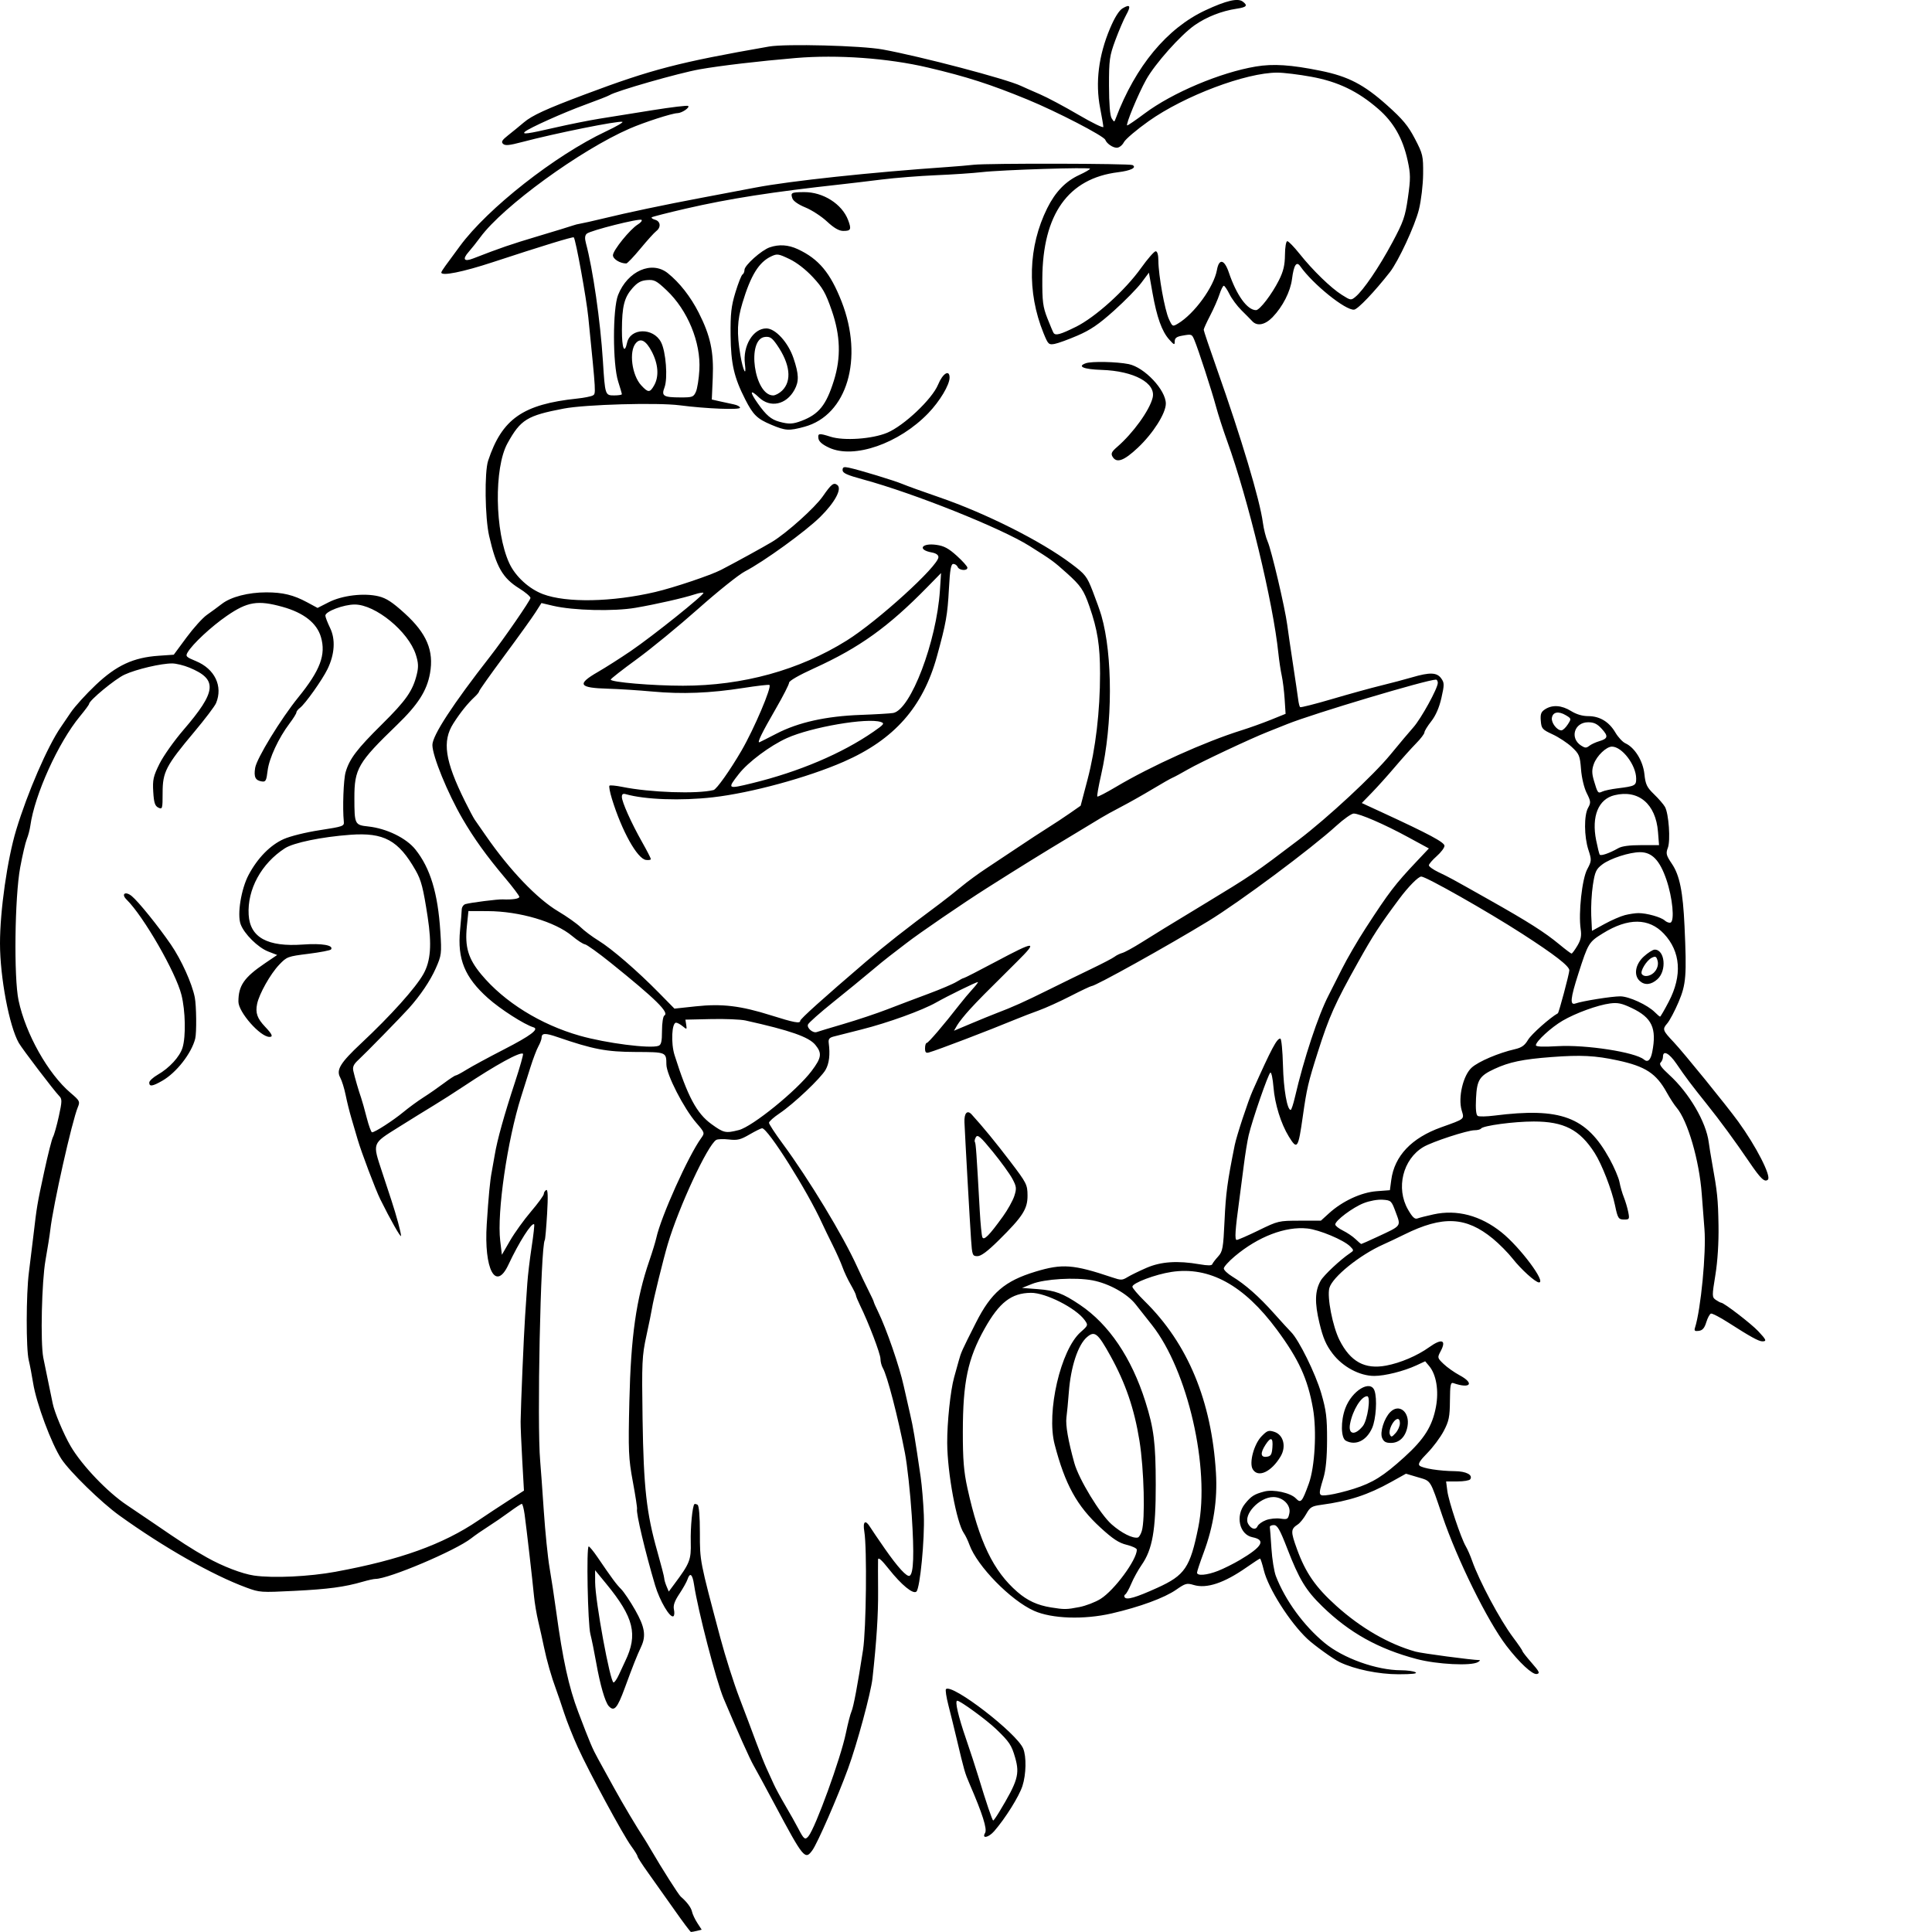 <?xml version="1.0" encoding="UTF-8" standalone="no"?>
<!-- Created with Inkscape (http://www.inkscape.org/) -->

<svg
   xmlns:dc="http://purl.org/dc/elements/1.1/"
   xmlns:cc="http://creativecommons.org/ns#"
   xmlns:rdf="http://www.w3.org/1999/02/22-rdf-syntax-ns#"
   xmlns:svg="http://www.w3.org/2000/svg"
   xmlns="http://www.w3.org/2000/svg"
   xmlns:sodipodi="http://sodipodi.sourceforge.net/DTD/sodipodi-0.dtd"
   xmlns:inkscape="http://www.inkscape.org/namespaces/inkscape"
   width="100mm"
   height="100mm"
   viewBox="0 0 354.331 354.331"
   id="svg2"
   version="1.1"
   inkscape:version="0.91 r"
   sodipodi:docname="pedro.svg">
  <defs
     id="defs4" />
  <sodipodi:namedview
     id="base"
     pagecolor="#ffffff"
     bordercolor="#666666"
     borderopacity="1.0"
     inkscape:pageopacity="0.0"
     inkscape:pageshadow="2"
     inkscape:zoom="1.4"
     inkscape:cx="273.08163"
     inkscape:cy="140.99871"
     inkscape:document-units="px"
     inkscape:current-layer="layer1"
     showgrid="false"
     inkscape:window-width="1280"
     inkscape:window-height="776"
     inkscape:window-x="0"
     inkscape:window-y="24"
     inkscape:window-maximized="1"
     inkscape:snap-others="false" />
  <g
     inkscape:label="Capa 1"
     inkscape:groupmode="layer"
     id="layer1"
     transform="translate(0,-698.032)">
    <path
       style="fill:#000000"
       d="m 123.659,1048.265 c -1.574,-2.242 -3.734,-5.289 -4.799,-6.77 -1.065,-1.481 -1.939,-2.836 -1.942,-3.011 -0.003,-0.175 -0.518,-1.013 -1.144,-1.861 -1.465,-1.986 -7.707,-13.525 -9.796,-18.111 -0.886,-1.945 -2.02,-4.793 -2.519,-6.329 -0.499,-1.536 -1.157,-3.462 -1.462,-4.282 -0.854,-2.291 -1.731,-5.355 -2.237,-7.818 -0.253,-1.229 -0.718,-3.323 -1.035,-4.654 -0.317,-1.331 -0.671,-3.425 -0.787,-4.654 -0.269,-2.85 -1.37,-12.428 -1.722,-14.986 -0.148,-1.075 -0.381,-1.953 -0.519,-1.951 -0.137,0.002 -1.17,0.681 -2.294,1.508 -1.124,0.828 -2.872,2.027 -3.884,2.667 -1.012,0.639 -2.41,1.608 -3.106,2.154 -2.881,2.255 -15.13,7.443 -17.573,7.443 -0.304,0 -1.341,0.229 -2.304,0.508 -3.358,0.974 -6.291,1.367 -12.55,1.681 -6.149,0.309 -6.36,0.294 -8.791,-0.601 -6.23,-2.294 -15.158,-7.363 -23.342,-13.253 -3.277,-2.358 -9.058,-7.998 -10.59,-10.331 -1.836,-2.796 -4.594,-10.199 -5.19,-13.933 -0.229,-1.433 -0.59,-3.321 -0.802,-4.194 -0.506,-2.085 -0.489,-12.081 0.028,-16.097 0.224,-1.741 0.593,-4.756 0.821,-6.702 0.638,-5.461 0.691,-5.776 1.994,-11.806 0.673,-3.114 1.395,-5.963 1.605,-6.329 0.21,-0.367 0.69,-2.068 1.067,-3.78 0.604,-2.745 0.614,-3.186 0.083,-3.723 C 9.934,898.104 4.069,890.402 3.443,889.3 1.693,886.219 0.006,877.29 1.6752947e-5,871.075 -0.005,865.058 1.34,855.624 2.975,850.226 c 2.061,-6.806 5.754,-15.324 8.148,-18.793 0.279,-0.405 1.111,-1.63 1.848,-2.722 0.737,-1.093 2.8,-3.368 4.584,-5.056 3.81,-3.605 6.901,-5.038 11.554,-5.358 l 2.759,-0.19 2.332,-3.158 c 1.282,-1.737 2.963,-3.599 3.735,-4.139 0.772,-0.539 2.019,-1.455 2.771,-2.036 1.66,-1.28 4.829,-2.1 8.132,-2.103 3.024,-0.002 4.995,0.477 7.485,1.82 l 1.919,1.035 2.044,-1.04 c 2.499,-1.272 6.497,-1.743 9.182,-1.083 1.389,0.342 2.521,1.085 4.762,3.125 4.038,3.677 5.374,6.848 4.632,10.998 -0.571,3.196 -2.202,5.742 -6.057,9.461 -7.15,6.896 -7.82,8.047 -7.811,13.42 0.008,4.815 0.065,4.932 2.537,5.199 3.369,0.363 6.976,2.121 8.651,4.216 2.728,3.412 4.123,8 4.574,15.044 0.26,4.057 0.221,4.372 -0.835,6.756 -1.007,2.274 -2.825,4.974 -4.934,7.326 -1.387,1.548 -8.058,8.37 -9.258,9.468 -0.877,0.803 -1.097,1.289 -0.925,2.048 0.274,1.213 0.98,3.642 1.425,4.905 0.181,0.512 0.639,2.145 1.019,3.63 0.38,1.485 0.823,2.699 0.985,2.699 0.527,0 3.865,-2.156 5.75,-3.715 1.012,-0.837 2.668,-2.047 3.68,-2.69 1.012,-0.643 2.693,-1.81 3.737,-2.594 1.043,-0.784 2.022,-1.425 2.175,-1.425 0.153,0 1.048,-0.479 1.988,-1.064 0.94,-0.585 4.068,-2.277 6.95,-3.759 4.784,-2.461 6.409,-3.679 5.339,-4.004 -1.703,-0.517 -6.089,-3.329 -8.365,-5.363 -4.262,-3.809 -5.629,-7.15 -5.111,-12.489 0.156,-1.606 0.293,-3.291 0.305,-3.745 0.012,-0.454 0.323,-0.909 0.693,-1.01 1.041,-0.287 5.89,-0.899 6.804,-0.86 1.788,0.078 3.066,-0.115 3.066,-0.464 0,-0.202 -1.166,-1.751 -2.592,-3.444 -3.432,-4.075 -5.733,-7.274 -7.838,-10.896 -2.739,-4.713 -5.506,-11.491 -5.513,-13.506 -0.006,-1.734 3.717,-7.445 10.615,-16.279 2.472,-3.166 7.372,-10.272 7.371,-10.69 -4.03e-4,-0.264 -0.925,-1.053 -2.055,-1.754 -3.05,-1.893 -4.222,-3.934 -5.525,-9.625 -0.765,-3.341 -0.876,-11.712 -0.183,-13.801 2.548,-7.679 6.381,-10.349 16.353,-11.395 1.239,-0.13 2.512,-0.382 2.83,-0.561 0.605,-0.34 0.619,-0.09 -0.813,-14.35 -0.357,-3.553 -2.306,-14.276 -2.664,-14.653 -0.147,-0.155 -5.916,1.613 -14.89,4.565 -5.455,1.794 -9.407,2.585 -9.407,1.882 0,-0.111 0.335,-0.655 0.745,-1.21 0.41,-0.555 1.605,-2.182 2.655,-3.615 5.076,-6.927 17.487,-16.675 26.813,-21.061 1.887,-0.888 3.236,-1.673 2.998,-1.745 -0.766,-0.232 -12.242,2.079 -18.408,3.707 -2.351,0.621 -3.086,0.691 -3.475,0.331 -0.387,-0.358 -0.185,-0.699 0.937,-1.58 0.787,-0.618 2.075,-1.671 2.862,-2.341 1.528,-1.299 4.089,-2.474 11.256,-5.165 12.191,-4.576 17.169,-5.869 33.719,-8.763 3.06,-0.535 16.945,-0.176 20.852,0.54 7.04,1.289 22.625,5.391 25.349,6.671 0.562,0.264 2.126,0.956 3.475,1.537 1.349,0.581 4.523,2.271 7.053,3.756 2.53,1.485 4.596,2.491 4.592,2.236 -0.006,-0.255 -0.27,-1.816 -0.592,-3.469 -0.904,-4.654 -0.281,-9.646 1.825,-14.62 0.841,-1.986 1.648,-3.272 2.297,-3.659 1.383,-0.825 1.58,-0.447 0.643,1.237 -0.439,0.788 -1.325,2.856 -1.971,4.597 -1.072,2.892 -1.172,3.613 -1.166,8.377 0.006,3.287 0.183,5.487 0.484,5.957 0.477,0.745 0.477,0.745 0.759,0 3.621,-9.562 9.399,-16.523 16.44,-19.808 3.833,-1.788 5.943,-2.28 6.847,-1.597 0.976,0.737 0.723,1.031 -1.129,1.31 -2.749,0.414 -5.479,1.486 -7.68,3.014 -2.566,1.782 -7.286,7.081 -8.913,10.007 -1.474,2.651 -3.841,8.377 -3.463,8.377 0.146,0 1.584,-0.985 3.195,-2.19 5.095,-3.808 13.851,-7.507 20.37,-8.605 3.2,-0.539 6.451,-0.326 11.902,0.779 5.052,1.025 7.935,2.52 12.178,6.315 2.89,2.585 3.863,3.755 5.111,6.146 1.459,2.796 1.539,3.141 1.508,6.49 -0.018,1.961 -0.363,4.864 -0.774,6.515 -0.737,2.959 -3.761,9.47 -5.326,11.469 -2.822,3.603 -5.858,6.788 -6.552,6.872 -1.551,0.187 -7.578,-4.667 -9.884,-7.961 -0.688,-0.983 -1.179,-0.222 -1.51,2.343 -0.298,2.312 -1.7,5.066 -3.561,6.996 -1.369,1.42 -2.831,1.713 -3.724,0.747 -0.29,-0.314 -1.177,-1.211 -1.972,-1.994 -0.795,-0.783 -1.788,-2.118 -2.209,-2.967 -0.42,-0.849 -0.891,-1.543 -1.046,-1.543 -0.155,0 -0.512,0.712 -0.794,1.582 -0.281,0.87 -1.046,2.612 -1.7,3.869 -0.654,1.258 -1.189,2.438 -1.189,2.621 0,0.184 1.094,3.427 2.43,7.207 4.479,12.667 7.872,24.012 8.421,28.16 0.158,1.192 0.552,2.754 0.877,3.471 0.675,1.491 3.192,12.197 3.589,15.265 0.146,1.126 0.624,4.393 1.062,7.26 0.438,2.867 0.865,5.764 0.948,6.437 0.083,0.674 0.242,1.308 0.353,1.409 0.111,0.101 2.756,-0.569 5.878,-1.488 3.122,-0.919 7.148,-2.03 8.947,-2.468 1.799,-0.438 4.359,-1.115 5.689,-1.505 3.289,-0.965 4.566,-0.92 5.365,0.189 0.584,0.811 0.587,1.162 0.035,3.593 -0.401,1.763 -1.045,3.242 -1.864,4.281 -0.688,0.873 -1.252,1.792 -1.252,2.043 0,0.251 -0.69,1.157 -1.533,2.013 -0.843,0.856 -2.589,2.802 -3.878,4.323 -1.29,1.522 -3.185,3.631 -4.211,4.687 l -1.866,1.92 3.803,1.755 c 8.584,3.961 11.366,5.452 11.366,6.092 0,0.352 -0.644,1.208 -1.431,1.902 -0.787,0.695 -1.431,1.448 -1.431,1.674 0,0.226 0.782,0.787 1.738,1.246 2.153,1.034 2.108,1.009 9.312,5.07 7.167,4.04 10.176,5.952 12.869,8.179 1.124,0.93 2.136,1.692 2.249,1.693 0.112,10e-4 0.588,-0.641 1.058,-1.429 0.653,-1.096 0.797,-1.816 0.613,-3.068 -0.431,-2.939 0.25,-9.174 1.197,-10.954 0.82,-1.543 0.83,-1.708 0.223,-3.571 -0.798,-2.446 -0.825,-6.364 -0.054,-7.722 0.524,-0.922 0.498,-1.195 -0.253,-2.681 -0.483,-0.956 -0.925,-2.798 -1.047,-4.366 -0.194,-2.497 -0.327,-2.821 -1.689,-4.09 -0.813,-0.758 -2.399,-1.804 -3.523,-2.325 -1.904,-0.883 -2.053,-1.053 -2.168,-2.484 -0.101,-1.25 0.049,-1.647 0.807,-2.13 1.336,-0.852 3.02,-0.733 4.749,0.337 0.984,0.609 2.072,0.932 3.147,0.933 2.109,0.002 3.82,1.037 4.978,3.01 0.502,0.854 1.329,1.742 1.838,1.973 1.712,0.777 3.231,3.238 3.484,5.646 0.2,1.902 0.449,2.423 1.771,3.703 0.846,0.819 1.745,1.858 1.998,2.308 0.699,1.244 1.045,6.171 0.529,7.52 -0.392,1.024 -0.303,1.374 0.747,2.927 1.416,2.096 2.023,5.097 2.314,11.444 0.415,9.058 0.292,10.637 -1.089,13.897 -0.694,1.639 -1.634,3.411 -2.088,3.936 -0.92,1.065 -0.848,1.272 1.201,3.436 1.774,1.874 9.655,11.577 11.813,14.545 3.289,4.522 6.118,10.056 5.452,10.663 -0.588,0.536 -1.311,-0.142 -3.351,-3.141 -2.695,-3.961 -5.404,-7.655 -7.893,-10.76 -2.784,-3.473 -3.836,-4.873 -5.526,-7.353 -1.332,-1.954 -2.473,-2.547 -2.473,-1.284 0,0.369 -0.198,0.85 -0.44,1.071 -0.314,0.286 0.139,0.928 1.585,2.244 3.652,3.325 6.764,8.635 7.247,12.361 0.095,0.736 0.369,2.427 0.609,3.758 0.978,5.43 1.103,6.644 1.185,11.5 0.053,3.151 -0.165,6.595 -0.575,9.107 -0.63,3.853 -0.626,4.063 0.078,4.549 0.406,0.28 0.853,0.515 0.993,0.522 0.527,0.024 5.492,3.842 6.783,5.215 1.498,1.594 1.61,1.87 0.759,1.87 -0.658,0 -2.216,-0.859 -6.248,-3.446 -1.518,-0.974 -2.946,-1.714 -3.173,-1.646 -0.227,0.069 -0.614,0.782 -0.86,1.585 -0.329,1.074 -0.691,1.492 -1.371,1.583 -0.73,0.098 -0.877,-0.019 -0.704,-0.558 1.077,-3.349 2.084,-13.828 1.74,-18.101 -0.152,-1.887 -0.374,-4.771 -0.493,-6.409 -0.45,-6.195 -2.582,-13.508 -4.635,-15.899 -0.404,-0.47 -1.21,-1.714 -1.793,-2.764 -1.936,-3.491 -3.898,-4.774 -8.977,-5.87 -4.133,-0.892 -6.769,-1.026 -12.166,-0.616 -5.271,0.4 -7.736,0.914 -10.462,2.18 -2.736,1.272 -3.202,2.013 -3.369,5.368 -0.099,1.977 0.009,3.075 0.319,3.25 0.258,0.145 1.612,0.119 3.01,-0.058 12.205,-1.543 16.901,0.209 21.14,7.886 0.866,1.569 1.696,3.511 1.845,4.316 0.148,0.805 0.506,2.049 0.795,2.766 0.289,0.717 0.651,1.931 0.804,2.699 0.26,1.306 0.212,1.396 -0.735,1.396 -1.046,0 -1.195,-0.23 -1.685,-2.606 -0.583,-2.829 -2.416,-7.546 -3.731,-9.602 -2.741,-4.286 -5.63,-5.777 -11.19,-5.776 -3.628,3.7e-4 -9.288,0.759 -9.651,1.293 -0.116,0.17 -0.645,0.31 -1.176,0.31 -1.332,0 -7.791,2.114 -9.408,3.079 -3.768,2.249 -5.066,7.543 -2.812,11.469 0.81,1.41 1.241,1.814 1.738,1.629 0.363,-0.136 1.687,-0.472 2.942,-0.746 4.292,-0.939 8.607,0.2 12.473,3.294 3.388,2.711 8.264,9.242 6.858,9.186 -0.655,-0.026 -3.276,-2.397 -4.802,-4.343 -0.835,-1.065 -2.475,-2.724 -3.645,-3.686 -4.918,-4.047 -9.189,-4.247 -16.232,-0.763 -1.237,0.612 -2.985,1.44 -3.884,1.839 -4.303,1.912 -9.316,5.962 -9.87,7.974 -0.454,1.646 0.599,7.056 1.859,9.556 2,3.967 4.646,5.413 8.56,4.676 2.633,-0.495 5.712,-1.812 7.892,-3.375 2.303,-1.651 3.202,-1.339 2.101,0.731 -0.629,1.182 -0.616,1.238 0.54,2.345 0.651,0.624 1.966,1.554 2.922,2.067 2.803,1.505 2.002,2.535 -1.124,1.445 -0.517,-0.18 -0.617,0.328 -0.639,3.232 -0.022,2.959 -0.184,3.745 -1.143,5.565 -0.614,1.166 -1.963,2.976 -2.997,4.023 -1.362,1.379 -1.757,2.016 -1.433,2.312 0.549,0.5 3.65,0.988 6.468,1.017 2.101,0.022 3.366,0.693 2.821,1.495 -0.145,0.214 -1.198,0.389 -2.341,0.389 l -2.077,0 0.23,1.768 c 0.25,1.918 2.495,8.639 3.389,10.145 0.304,0.512 0.82,1.69 1.146,2.619 1.314,3.737 5.132,10.884 7.502,14.046 0.961,1.282 1.747,2.431 1.747,2.553 0,0.122 0.754,1.084 1.676,2.137 1.434,1.639 1.569,1.935 0.931,2.051 -0.791,0.145 -3.198,-2.094 -5.55,-5.162 -3.462,-4.517 -9.04,-15.824 -11.754,-23.828 -2.31,-6.811 -2.028,-6.367 -4.501,-7.101 l -2.177,-0.646 -2.703,1.507 c -4.259,2.374 -7.741,3.514 -12.839,4.203 -1.741,0.235 -2.047,0.423 -2.754,1.685 -0.438,0.781 -1.131,1.641 -1.542,1.91 -1.311,0.861 -1.326,1.279 -0.158,4.503 1.581,4.365 3.406,7 7.23,10.441 4.523,4.07 9.601,7.001 14.515,8.38 1.138,0.319 10.276,1.534 11.722,1.558 0.187,0 0.063,0.168 -0.274,0.367 -1.248,0.735 -7.489,0.422 -11.218,-0.562 -7.033,-1.856 -12.355,-4.823 -17.318,-9.654 -3.034,-2.953 -4.243,-4.949 -6.443,-10.633 -1.346,-3.478 -1.806,-4.282 -2.453,-4.282 -0.438,0 -0.766,0.168 -0.73,0.372 0.036,0.205 0.167,1.967 0.292,3.917 0.124,1.949 0.493,4.234 0.819,5.076 1.729,4.462 5.112,9.097 8.944,12.254 3.416,2.814 9.507,4.994 13.986,5.007 1.133,0 2.337,0.168 2.674,0.367 0.421,0.248 -0.556,0.363 -3.112,0.367 -3.657,0 -8.024,-0.896 -10.816,-2.232 -1.127,-0.54 -4.669,-3.092 -5.902,-4.252 -3.239,-3.049 -7.17,-9.245 -7.988,-12.591 -0.288,-1.177 -0.6,-2.141 -0.694,-2.141 -0.094,0 -1.214,0.73 -2.49,1.621 -4.103,2.867 -7.304,3.933 -9.675,3.22 -1.267,-0.381 -1.516,-0.313 -3.229,0.877 -2.144,1.49 -6.677,3.156 -11.803,4.338 -5.102,1.176 -10.987,0.979 -14.253,-0.476 -4.284,-1.908 -10.442,-8.207 -11.851,-12.12 -0.271,-0.753 -0.727,-1.705 -1.014,-2.114 -1.34,-1.914 -3.025,-11.025 -3.06,-16.549 -0.024,-3.737 0.6,-9.662 1.267,-12.026 0.217,-0.768 0.59,-2.108 0.829,-2.979 0.455,-1.655 0.534,-1.832 3.17,-7.05 2.782,-5.508 5.292,-7.659 10.928,-9.369 4.908,-1.488 6.95,-1.336 14.034,1.045 1.668,0.561 1.858,0.557 2.862,-0.051 0.591,-0.359 2.15,-1.119 3.463,-1.689 2.64,-1.147 5.689,-1.353 9.717,-0.657 1.534,0.265 2.243,0.261 2.344,-0.014 0.079,-0.216 0.56,-0.848 1.069,-1.404 0.839,-0.916 0.949,-1.529 1.182,-6.595 0.231,-5.005 0.514,-7.11 1.864,-13.828 0.345,-1.719 2.449,-8.101 3.297,-10 3.464,-7.763 4.456,-9.627 5.079,-9.543 0.193,0.026 0.407,2.247 0.475,4.934 0.11,4.365 0.767,8.146 1.415,8.146 0.129,0 0.478,-1.047 0.775,-2.327 1.636,-7.055 4.263,-15 6.185,-18.709 0.425,-0.819 1.526,-2.997 2.447,-4.84 0.921,-1.843 2.871,-5.194 4.333,-7.446 4.319,-6.657 5.373,-8.034 9.441,-12.343 l 2.163,-2.291 -3.859,-2.097 c -4.322,-2.349 -8.836,-4.305 -9.931,-4.304 -0.398,3.6e-4 -1.828,1.008 -3.178,2.239 -4.618,4.214 -17.763,14.001 -23.51,17.504 -7.513,4.58 -20.675,11.902 -21.395,11.902 -0.159,0 -1.896,0.824 -3.86,1.831 -1.964,1.007 -4.579,2.193 -5.812,2.635 -1.233,0.442 -3.165,1.186 -4.293,1.654 -4.826,2 -14.276,5.608 -15.851,6.052 -0.555,0.156 -0.716,-0.016 -0.716,-0.773 0,-0.536 0.14,-0.974 0.311,-0.974 0.29,0 3.108,-3.294 5.999,-7.012 0.69,-0.887 1.779,-2.186 2.421,-2.885 0.642,-0.7 1.073,-1.272 0.958,-1.272 -0.326,0 -5.597,2.584 -7.644,3.748 -2.565,1.458 -8.843,3.728 -13.697,4.953 -2.249,0.567 -4.549,1.151 -5.111,1.296 -0.788,0.204 -0.994,0.475 -0.901,1.184 0.278,2.103 0.088,3.741 -0.568,4.901 -0.872,1.542 -5.866,6.271 -8.446,7.999 -1.068,0.715 -1.942,1.496 -1.941,1.734 4.1e-4,0.239 1.114,1.942 2.475,3.784 4.836,6.549 11.125,16.937 13.695,22.621 0.578,1.278 1.5,3.208 2.048,4.289 0.549,1.081 0.997,2.046 0.997,2.145 0,0.099 0.347,0.89 0.771,1.758 1.555,3.184 3.935,10.075 4.725,13.678 0.337,1.536 0.869,3.881 1.183,5.212 0.534,2.264 0.874,4.288 1.919,11.449 0.232,1.587 0.494,4.727 0.583,6.977 0.176,4.458 -0.693,13.459 -1.358,14.064 -0.598,0.545 -2.735,-1.204 -5.063,-4.143 -1.351,-1.705 -1.951,-2.228 -1.973,-1.717 -0.017,0.404 -0.013,2.996 0.008,5.761 0.034,4.325 -0.274,9.114 -1.028,16.009 -0.292,2.671 -2.832,12.05 -4.487,16.568 -1.934,5.28 -5.582,13.634 -6.529,14.95 -1.345,1.869 -1.625,1.528 -6.939,-8.435 -1.693,-3.174 -3.419,-6.357 -3.836,-7.074 -0.691,-1.189 -2.885,-6.09 -5.501,-12.286 -1.36,-3.222 -4.721,-16.16 -5.44,-20.942 -0.287,-1.907 -0.751,-2.269 -1.195,-0.931 -0.153,0.461 -0.826,1.661 -1.496,2.667 -0.882,1.325 -1.155,2.117 -0.99,2.871 0.126,0.573 0.079,1.125 -0.104,1.228 -0.626,0.352 -2.504,-2.832 -3.352,-5.684 -1.798,-6.045 -3.525,-13.322 -3.313,-13.968 0.057,-0.176 -0.288,-2.438 -0.769,-5.026 -0.795,-4.283 -0.852,-5.609 -0.639,-14.758 0.276,-11.879 1.257,-18.779 3.659,-25.761 0.55,-1.599 1.13,-3.493 1.288,-4.21 0.865,-3.913 5.85,-15.004 8.217,-18.281 0.688,-0.953 0.674,-0.997 -0.892,-2.81 -2.3,-2.663 -5.468,-8.846 -5.481,-10.698 -0.016,-2.28 -0.005,-2.276 -5.638,-2.296 -5.367,-0.019 -7.795,-0.482 -14.349,-2.736 -2.263,-0.778 -2.904,-0.747 -2.904,0.14 0,0.278 -0.263,0.981 -0.585,1.56 -0.322,0.58 -0.98,2.311 -1.463,3.846 -0.483,1.536 -1.25,3.965 -1.703,5.399 -2.53,7.994 -4.454,21.241 -3.836,26.407 l 0.308,2.579 1.499,-2.593 c 0.824,-1.426 2.554,-3.83 3.844,-5.342 1.29,-1.512 2.345,-2.961 2.345,-3.221 0,-0.26 0.197,-0.583 0.437,-0.719 0.307,-0.173 0.357,1.126 0.167,4.35 -0.148,2.528 -0.338,4.697 -0.422,4.82 -0.772,1.138 -1.452,33.782 -0.845,40.55 0.101,1.126 0.398,5.231 0.66,9.122 0.262,3.891 0.738,8.582 1.057,10.425 0.319,1.843 0.867,5.445 1.216,8.005 1.208,8.856 2.312,13.896 4.041,18.448 2.157,5.679 2.599,6.724 3.655,8.636 0.538,0.974 1.853,3.362 2.924,5.307 1.648,2.994 4.128,7.161 5.541,9.308 0.202,0.307 0.758,1.229 1.235,2.048 2.015,3.458 5.042,8.218 5.448,8.569 1.144,0.987 1.911,2.014 2.071,2.774 0.097,0.459 0.535,1.388 0.973,2.064 l 0.797,1.23 -0.884,0.216 c -0.486,0.119 -0.976,0.207 -1.088,0.196 -0.112,-0.012 -1.492,-1.854 -3.066,-4.097 z m 24.612,-13.465 c 1.286,-1.558 5.909,-14.285 6.863,-18.895 0.36,-1.74 0.82,-3.527 1.022,-3.97 0.374,-0.821 1.152,-4.959 2.124,-11.295 0.584,-3.811 0.747,-18.681 0.237,-21.717 -0.317,-1.891 0.198,-2.261 1.093,-0.786 0.241,0.397 1.429,2.146 2.64,3.887 2.407,3.46 4.081,5.287 4.583,5.005 0.727,-0.409 0.849,-3.945 0.384,-11.067 -0.271,-4.14 -0.832,-9.286 -1.248,-11.436 -1.288,-6.664 -3.254,-14.23 -4.051,-15.586 -0.241,-0.411 -0.439,-1.173 -0.439,-1.693 0,-0.915 -2.164,-6.591 -3.731,-9.786 -0.421,-0.859 -0.766,-1.698 -0.766,-1.865 0,-0.166 -0.435,-1.055 -0.966,-1.975 -0.532,-0.92 -1.201,-2.343 -1.488,-3.162 -0.287,-0.819 -1.108,-2.662 -1.825,-4.095 -0.717,-1.433 -1.565,-3.183 -1.885,-3.889 -2.721,-6.004 -9.984,-17.519 -11.049,-17.519 -0.186,0 -1.219,0.511 -2.295,1.135 -1.675,0.972 -2.221,1.105 -3.796,0.924 -1.012,-0.116 -2.058,-0.079 -2.325,0.082 -1.587,0.961 -6.843,12.261 -8.875,19.081 -0.801,2.689 -2.668,10.269 -2.885,11.711 -0.094,0.624 -0.563,2.93 -1.043,5.126 -0.804,3.677 -0.859,4.881 -0.702,15.265 0.19,12.562 0.715,17.275 2.707,24.296 0.696,2.453 1.265,4.662 1.265,4.909 0,0.247 0.187,0.898 0.416,1.446 l 0.416,0.997 0.966,-1.297 c 2.915,-3.912 3.148,-4.502 3.068,-7.784 -0.067,-2.746 0.304,-6.595 0.671,-6.957 0.073,-0.072 0.328,-0.02 0.568,0.115 0.273,0.154 0.436,2.079 0.436,5.157 -4e-4,5.229 -0.045,4.999 3.747,19.245 0.899,3.379 2.47,8.321 3.489,10.983 1.02,2.662 2.409,6.348 3.088,8.191 0.679,1.843 1.549,4.021 1.934,4.84 0.385,0.819 0.958,2.075 1.274,2.791 0.316,0.716 1.266,2.475 2.112,3.909 0.846,1.434 1.95,3.399 2.453,4.367 0.976,1.877 1.207,2.045 1.812,1.312 z m 49.679,-42.027 c 1.192,-0.232 2.943,-0.906 3.891,-1.499 2.539,-1.587 6.657,-7.173 6.657,-9.031 0,-0.24 -0.836,-0.639 -1.858,-0.888 -1.441,-0.351 -2.519,-1.058 -4.804,-3.149 -4.322,-3.956 -6.5,-7.908 -8.414,-15.267 -1.543,-5.937 1.098,-17.35 4.765,-20.594 1.389,-1.228 1.406,-1.279 0.741,-2.204 -1.584,-2.202 -7.156,-5.031 -9.851,-5.003 -3.59,0.038 -5.803,1.753 -8.517,6.604 -3.065,5.476 -3.965,9.753 -3.974,18.886 -0.005,5.064 0.176,7.307 0.835,10.305 2.163,9.848 4.747,15.224 9.166,19.061 1.841,1.599 3.675,2.444 6.171,2.845 2.465,0.395 2.847,0.39 5.193,-0.066 z m 14.302,-3.533 c 5.072,-2.304 6.018,-3.702 7.521,-11.124 2.185,-10.79 -1.931,-28.748 -8.497,-37.069 -0.966,-1.224 -2.315,-2.933 -2.999,-3.8 -1.552,-1.966 -4.902,-3.828 -7.908,-4.397 -3.144,-0.595 -8.795,-0.26 -11.095,0.658 l -1.832,0.731 2.934,0.227 c 3.172,0.246 4.539,0.757 7.697,2.882 5.304,3.569 9.445,9.694 11.99,17.733 1.56,4.929 1.895,7.605 1.903,15.216 0.009,8.41 -0.603,11.895 -2.594,14.752 -0.627,0.9 -1.475,2.436 -1.885,3.414 -0.41,0.977 -0.905,1.867 -1.1,1.977 -0.195,0.11 -0.249,0.356 -0.119,0.548 0.359,0.529 2.075,0.028 5.984,-1.747 z M 61.611,986.28 c 11.759,-2.168 19.612,-4.991 26.083,-9.377 1.434,-0.972 3.911,-2.605 5.504,-3.629 l 2.896,-1.862 -0.315,-5.585 c -0.173,-3.072 -0.307,-6.255 -0.298,-7.074 0.034,-2.892 0.593,-16.053 0.823,-19.36 0.128,-1.843 0.309,-4.524 0.402,-5.957 0.093,-1.433 0.449,-4.432 0.79,-6.665 0.342,-2.232 0.552,-4.122 0.467,-4.199 -0.443,-0.403 -2.775,3.259 -4.729,7.427 -2.319,4.947 -4.5,0.837 -3.965,-7.473 0.327,-5.086 0.607,-8.01 0.914,-9.568 0.121,-0.614 0.374,-2.038 0.561,-3.165 0.449,-2.7 1.716,-7.243 3.724,-13.352 0.9,-2.736 1.552,-5.051 1.45,-5.144 -0.477,-0.434 -4.94,2.014 -10.898,5.978 -1.687,1.122 -4.127,2.68 -5.423,3.463 -1.296,0.783 -4.24,2.604 -6.542,4.047 -4.859,3.046 -4.762,2.78 -2.986,8.173 0.607,1.843 1.379,4.189 1.715,5.212 0.923,2.807 1.758,5.888 1.765,6.515 0.005,0.492 -1.963,-2.975 -3.804,-6.702 -0.873,-1.767 -3.492,-8.687 -4.156,-10.983 -0.296,-1.024 -0.813,-2.783 -1.149,-3.909 -0.336,-1.126 -0.808,-3.032 -1.05,-4.235 -0.242,-1.203 -0.691,-2.645 -0.997,-3.204 -0.771,-1.407 0.02,-2.695 3.857,-6.29 5.421,-5.078 9.979,-10.153 11.405,-12.697 1.336,-2.384 1.558,-5.376 0.779,-10.463 -0.818,-5.337 -1.178,-6.732 -2.203,-8.534 -3.154,-5.542 -5.82,-6.993 -12.006,-6.536 -5.24,0.387 -10.38,1.447 -11.967,2.468 -4.327,2.785 -6.933,7.567 -6.653,12.207 0.252,4.165 3.458,5.92 9.955,5.452 3.503,-0.252 5.677,0.127 5.152,0.9 -0.114,0.168 -1.975,0.526 -4.135,0.797 -3.824,0.478 -3.965,0.531 -5.372,2.003 -1.61,1.684 -3.668,5.337 -4.051,7.187 -0.341,1.65 0.011,2.658 1.465,4.191 1.307,1.378 1.515,1.862 0.802,1.862 -1.695,0 -5.697,-4.543 -5.697,-6.466 0,-2.945 1.037,-4.441 4.884,-7.049 l 2.227,-1.509 -1.643,-0.635 c -1.883,-0.728 -4.421,-3.243 -5.064,-5.017 -0.655,-1.808 0.1,-6.462 1.466,-9.036 1.641,-3.092 3.974,-5.474 6.432,-6.566 1.231,-0.547 4.016,-1.236 6.622,-1.638 4.314,-0.666 4.494,-0.73 4.406,-1.586 -0.251,-2.444 -0.059,-7.7 0.331,-9.049 0.706,-2.441 2.061,-4.227 6.666,-8.783 4.436,-4.389 5.643,-6.119 6.391,-9.156 0.334,-1.359 0.293,-2.154 -0.189,-3.644 -1.367,-4.228 -7.402,-9.166 -11.202,-9.166 -2.029,0 -5.381,1.267 -5.381,2.034 0,0.263 0.39,1.28 0.866,2.261 1.022,2.104 0.851,4.827 -0.475,7.555 -0.957,1.969 -4.086,6.377 -5.04,7.097 -0.367,0.277 -0.667,0.663 -0.667,0.857 0,0.194 -0.563,1.098 -1.252,2.01 -2.021,2.675 -3.752,6.402 -4.023,8.661 -0.22,1.836 -0.355,2.085 -1.066,1.972 -1.185,-0.19 -1.485,-0.798 -1.222,-2.476 0.272,-1.735 4.709,-8.995 7.91,-12.941 4.036,-4.975 5.106,-7.831 4.153,-11.076 -0.751,-2.558 -3.153,-4.443 -7.037,-5.525 -4.542,-1.265 -6.437,-0.958 -10.232,1.66 -2.874,1.983 -6.292,5.17 -7.18,6.696 -0.412,0.708 -0.272,0.854 1.523,1.593 3.463,1.425 4.989,4.61 3.694,7.711 -0.232,0.556 -2.026,2.923 -3.986,5.261 -5.219,6.224 -5.813,7.366 -5.813,11.169 0,2.949 -0.041,3.091 -0.783,2.73 -0.625,-0.305 -0.814,-0.889 -0.936,-2.899 -0.134,-2.197 0.01,-2.848 1.136,-5.123 0.709,-1.433 2.683,-4.226 4.387,-6.207 6.122,-7.116 6.332,-9.288 1.103,-11.447 -1.012,-0.418 -2.426,-0.763 -3.143,-0.768 -2.033,-0.013 -6.584,1.057 -8.75,2.056 -1.735,0.801 -6.505,4.746 -6.505,5.38 0,0.132 -0.752,1.149 -1.671,2.261 -3.974,4.807 -8.315,14.383 -9.103,20.079 -0.099,0.717 -0.388,1.814 -0.643,2.438 -0.254,0.624 -0.802,2.97 -1.217,5.212 -1.001,5.404 -1.182,20.195 -0.298,24.369 1.301,6.147 5.413,13.459 9.544,16.969 1.676,1.424 1.758,1.585 1.332,2.606 -1.072,2.563 -4.545,18.033 -5.051,22.496 -0.104,0.921 -0.502,3.435 -0.884,5.585 -0.694,3.912 -0.946,15.022 -0.405,17.871 0.136,0.717 0.531,2.643 0.878,4.282 0.347,1.638 0.727,3.479 0.844,4.09 0.303,1.581 2.001,5.637 3.275,7.824 2.067,3.546 6.797,8.5 10.384,10.877 0.993,0.658 2.976,1.998 4.406,2.978 5.808,3.981 7.344,4.972 10.216,6.591 2.879,1.623 6.482,3.005 8.65,3.319 3.505,0.507 10.126,0.196 15.023,-0.707 z M 27.372,896.583 c 0,-0.305 0.698,-0.955 1.551,-1.445 2.155,-1.239 4.05,-3.305 4.558,-4.972 0.626,-2.054 0.528,-6.753 -0.202,-9.667 -1.04,-4.149 -6.951,-14.419 -10.063,-17.482 -1.055,-1.038 -0.22,-1.602 0.948,-0.64 1.23,1.014 4.852,5.499 7.179,8.889 1.914,2.79 3.87,7.112 4.379,9.676 0.301,1.52 0.355,6.498 0.081,7.58 -0.682,2.697 -3.438,6.226 -6.021,7.711 -1.815,1.043 -2.408,1.13 -2.408,0.351 z m 196.006,89.553 c 1.025,-0.4 2.835,-1.301 4.02,-2.002 4.126,-2.439 4.811,-3.668 2.319,-4.166 -2.417,-0.483 -3.189,-3.915 -1.382,-6.145 1.141,-1.408 1.704,-1.763 3.561,-2.248 1.662,-0.434 4.795,0.249 5.761,1.257 0.918,0.958 1.146,0.699 2.387,-2.721 1.102,-3.037 1.469,-9.689 0.758,-13.739 -0.959,-5.459 -2.602,-9.047 -6.639,-14.498 -6.04,-8.154 -12.36,-11.616 -19.296,-10.57 -2.989,0.451 -7.187,2.037 -7.187,2.715 0,0.24 1.013,1.433 2.251,2.65 7.924,7.793 12.275,18.268 13.075,31.475 0.301,4.969 -0.443,9.792 -2.267,14.684 -0.661,1.773 -1.202,3.407 -1.202,3.63 0,0.63 1.786,0.48 3.841,-0.322 z m 6.37,-18.65 c -0.694,-1.18 0.24,-4.628 1.641,-6.055 1.024,-1.044 1.276,-1.131 2.315,-0.799 1.676,0.535 2.237,2.689 1.17,4.494 -1.698,2.871 -4.159,4.005 -5.125,2.361 z m 3.612,-3.984 c 0.147,-1.848 -0.281,-2.017 -1.264,-0.501 -0.996,1.535 -0.915,2.349 0.218,2.202 0.765,-0.099 0.941,-0.386 1.046,-1.701 z m -23.958,15.334 c 0.654,-2.132 0.417,-11.343 -0.427,-16.587 -0.94,-5.842 -2.56,-10.574 -5.329,-15.568 -2.312,-4.171 -2.884,-4.628 -4.285,-3.43 -1.657,1.418 -2.979,5.42 -3.336,10.106 -0.133,1.741 -0.331,3.835 -0.441,4.654 -0.184,1.375 0.322,4.284 1.451,8.344 0.827,2.973 4.732,9.39 6.846,11.251 1.805,1.589 3.857,2.619 4.798,2.409 0.213,-0.048 0.537,-0.578 0.722,-1.179 z m 22.78,-2.012 c 0.699,-0.264 1.891,-0.387 2.65,-0.275 1.284,0.19 1.397,0.123 1.636,-0.961 0.327,-1.488 -1.155,-2.994 -2.948,-2.994 -2.545,0 -5.579,3.263 -4.593,4.94 0.567,0.964 1.39,1.156 1.715,0.398 0.148,-0.345 0.841,-0.844 1.54,-1.107 z m 16.113,-5.748 c 3.479,-1.107 5.427,-2.328 9.263,-5.806 3.652,-3.311 5.123,-5.649 5.793,-9.207 0.559,-2.969 0.069,-5.938 -1.237,-7.493 l -0.736,-0.877 -1.601,0.743 c -2.308,1.071 -5.778,1.942 -7.735,1.942 -2.687,0 -5.792,-1.664 -7.643,-4.095 -1.202,-1.579 -1.753,-2.857 -2.409,-5.585 -0.903,-3.756 -0.84,-5.917 0.225,-7.793 0.57,-1.004 3.643,-3.883 5.377,-5.038 0.728,-0.484 0.729,-0.536 0.034,-1.235 -1.177,-1.184 -5.646,-3.059 -7.85,-3.293 -4.021,-0.427 -9.03,1.489 -13.315,5.095 -1.11,0.934 -2.017,1.939 -2.015,2.234 9.2e-4,0.295 0.691,0.955 1.531,1.467 2.393,1.457 4.903,3.667 7.612,6.702 1.371,1.536 2.809,3.109 3.196,3.496 1.433,1.433 4.474,7.602 5.527,11.21 0.916,3.14 1.083,4.482 1.072,8.563 -0.009,3.312 -0.226,5.541 -0.687,7.059 -0.988,3.258 -0.971,3.305 1.094,3.023 0.972,-0.133 2.998,-0.633 4.502,-1.111 z m -1.465,-8.814 c -0.921,-0.489 -0.973,-3.619 -0.098,-5.954 1.218,-3.251 4.611,-5.299 5.351,-3.231 0.523,1.46 0.281,5.247 -0.439,6.866 -1.028,2.314 -3.018,3.272 -4.815,2.319 z m 3.099,-2.664 c 0.886,-1.082 1.532,-5.497 0.804,-5.497 -1.08,0 -2.66,2.561 -3.133,5.075 -0.369,1.964 0.88,2.19 2.329,0.421 z m 3.549,2.146 c -0.435,-1.042 0.378,-3.609 1.501,-4.738 1.631,-1.641 3.62,0.001 3.162,2.611 -0.336,1.915 -1.473,3.049 -3.057,3.049 -0.922,0 -1.315,-0.225 -1.605,-0.921 z m 3.267,-2.688 c 0,-0.569 -0.195,-0.863 -0.511,-0.769 -0.758,0.225 -1.642,2.095 -1.333,2.818 0.237,0.555 0.362,0.525 1.056,-0.25 0.433,-0.483 0.787,-1.293 0.787,-1.799 z m -4.191,-34.161 c 4.556,-2.119 4.397,-1.91 3.438,-4.504 -0.798,-2.159 -0.861,-2.22 -2.407,-2.328 -0.927,-0.065 -2.372,0.195 -3.474,0.625 -2.005,0.783 -5.223,3.193 -5.223,3.912 0,0.237 0.634,0.741 1.409,1.122 0.775,0.38 1.819,1.088 2.32,1.574 0.501,0.486 0.971,0.883 1.044,0.883 0.073,0 1.375,-0.578 2.893,-1.284 z m -21.715,-1.221 c 3.585,-1.741 3.665,-1.76 7.521,-1.768 l 3.898,-0.008 1.482,-1.349 c 2.446,-2.227 5.904,-3.834 8.713,-4.048 l 2.453,-0.187 0.252,-1.882 c 0.59,-4.404 3.721,-7.706 9.152,-9.651 4.434,-1.589 4.252,-1.437 3.758,-3.121 -0.69,-2.353 0.273,-6.432 1.85,-7.836 1.266,-1.127 4.911,-2.681 7.888,-3.362 1.265,-0.29 1.821,-0.684 2.439,-1.728 0.605,-1.022 4.012,-4.055 5.469,-4.866 0.187,-0.104 2.093,-7.249 2.101,-7.875 0.009,-0.774 -2.651,-2.837 -8.648,-6.707 -6.362,-4.106 -17.628,-10.493 -18.507,-10.493 -0.542,0 -2.369,1.853 -4.039,4.095 -3.596,4.83 -4.773,6.64 -7.548,11.605 -4.259,7.619 -5.307,9.96 -7.388,16.505 -1.764,5.547 -2.022,6.647 -2.742,11.718 -0.854,6.011 -1.027,6.265 -2.569,3.767 -1.441,-2.335 -2.569,-5.957 -2.817,-9.052 -0.127,-1.581 -0.383,-2.789 -0.57,-2.684 -0.391,0.22 -3.343,8.75 -3.986,11.516 -0.238,1.024 -0.632,3.453 -0.876,5.399 -0.244,1.945 -0.615,4.793 -0.824,6.329 -0.779,5.713 -0.892,7.446 -0.487,7.446 0.222,0 2.034,-0.792 4.027,-1.76 z M 135.496,905.288 c 2.498,-0.632 10.638,-7.237 13.346,-10.83 1.831,-2.429 1.952,-3.244 0.71,-4.774 -1.196,-1.473 -4.611,-2.669 -12.822,-4.493 -0.907,-0.201 -3.759,-0.318 -6.337,-0.26 l -4.688,0.106 0.145,0.931 c 0.14,0.898 0.117,0.908 -0.645,0.279 -0.435,-0.358 -0.981,-0.652 -1.213,-0.652 -0.792,0 -0.968,3.767 -0.277,5.948 2.401,7.589 4.055,10.685 6.753,12.641 2.266,1.643 2.604,1.717 5.03,1.103 z m 167.527,-14.324 c 0.851,-4.36 -0.051,-6.295 -3.757,-8.056 -1.829,-0.87 -2.569,-1.028 -3.964,-0.846 -2.293,0.298 -6.31,1.76 -8.738,3.178 -2.066,1.207 -4.879,3.793 -4.879,4.486 0,0.279 1.237,0.333 3.986,0.174 5.189,-0.299 14.223,1.098 15.828,2.449 0.701,0.59 1.233,0.107 1.524,-1.384 z m -182.259,-1.126 c 0.502,-0.176 0.647,-0.794 0.647,-2.77 0,-1.399 0.194,-2.654 0.431,-2.787 0.951,-0.535 -1.57,-3.015 -9.809,-9.647 -2.276,-1.832 -4.418,-3.368 -4.76,-3.414 -0.342,-0.046 -1.396,-0.733 -2.342,-1.527 -3.116,-2.615 -9.644,-4.539 -15.479,-4.561 l -3.543,-0.013 -0.285,2.773 c -0.394,3.833 0.243,5.965 2.644,8.853 4.2,5.05 10.865,9.195 18.073,11.241 4.825,1.369 12.854,2.401 14.423,1.853 z m 33.969,-4.018 c 2.474,-0.725 6.061,-1.923 7.973,-2.663 1.911,-0.739 5.315,-2.028 7.564,-2.864 2.249,-0.836 4.577,-1.828 5.174,-2.204 0.597,-0.376 1.19,-0.684 1.319,-0.684 0.129,0 2.749,-1.34 5.823,-2.978 7.344,-3.913 7.861,-3.917 3.936,-0.029 -5.988,5.933 -7.078,7.036 -8.673,8.778 -0.937,1.024 -1.971,2.319 -2.298,2.879 l -0.593,1.017 3.175,-1.336 c 1.747,-0.735 3.819,-1.58 4.606,-1.879 2.987,-1.132 5.083,-2.073 9.524,-4.276 2.52,-1.25 6.146,-3.023 8.057,-3.939 1.911,-0.916 3.751,-1.879 4.089,-2.141 0.337,-0.262 0.981,-0.577 1.431,-0.702 0.45,-0.124 2.014,-0.979 3.475,-1.898 2.652,-1.669 4.735,-2.944 11.614,-7.113 8.647,-5.239 9.207,-5.621 17.211,-11.703 5.363,-4.076 13.741,-11.853 16.843,-15.634 1.596,-1.945 3.499,-4.207 4.229,-5.026 1.42,-1.593 4.482,-7.163 4.482,-8.153 0,-0.328 -0.155,-0.597 -0.343,-0.597 -1.635,0 -22.535,6.247 -27.255,8.147 -1.124,0.452 -2.768,1.108 -3.653,1.457 -3.112,1.228 -12.318,5.56 -14.542,6.843 -1.237,0.714 -2.525,1.409 -2.862,1.546 -0.337,0.137 -1.993,1.079 -3.68,2.095 -1.687,1.015 -4.262,2.469 -5.724,3.23 -1.462,0.761 -3.118,1.672 -3.68,2.025 -0.562,0.352 -3.217,1.957 -5.899,3.566 -4.748,2.847 -8.867,5.397 -15.034,9.306 -4.421,2.802 -12.487,8.323 -14.842,10.157 -1.124,0.876 -2.504,1.936 -3.066,2.356 -0.562,0.419 -2.133,1.701 -3.49,2.848 -1.358,1.147 -4.43,3.659 -6.827,5.582 -2.397,1.923 -4.47,3.762 -4.607,4.086 -0.271,0.642 0.916,1.657 1.62,1.385 0.234,-0.09 2.449,-0.758 4.923,-1.483 z m -7.973,-0.57 c 0,-0.343 4.146,-4.073 12.066,-10.855 3.651,-3.127 7.104,-5.839 13.468,-10.579 1.1,-0.819 2.906,-2.243 4.014,-3.165 1.108,-0.921 3.165,-2.429 4.572,-3.351 1.407,-0.921 4.053,-2.681 5.88,-3.909 1.827,-1.229 4.26,-2.82 5.407,-3.537 1.147,-0.717 2.972,-1.921 4.055,-2.677 l 1.969,-1.374 1.256,-4.769 c 1.492,-5.666 2.307,-12.568 2.302,-19.476 -0.005,-5.145 -0.459,-8.025 -1.939,-12.286 -1.054,-3.034 -1.594,-3.827 -4.179,-6.143 -2.427,-2.173 -2.69,-2.365 -6.83,-4.969 -5.21,-3.277 -21.129,-9.642 -30.489,-12.191 -2.991,-0.814 -3.782,-1.173 -3.782,-1.715 0,-0.556 0.212,-0.641 1.124,-0.451 1.878,0.392 8.393,2.374 9.891,3.009 0.774,0.328 3.766,1.407 6.65,2.398 8.597,2.955 18.71,8.037 24.221,12.173 2.654,1.992 2.916,2.326 3.996,5.103 0.636,1.634 1.349,3.642 1.585,4.461 2.097,7.282 2.078,19.866 -0.044,29.166 -0.483,2.117 -0.799,3.921 -0.703,4.008 0.096,0.087 1.628,-0.706 3.405,-1.762 6.454,-3.838 16.335,-8.291 23.06,-10.392 1.462,-0.457 3.874,-1.322 5.361,-1.923 l 2.703,-1.093 -0.172,-2.673 c -0.094,-1.47 -0.337,-3.426 -0.538,-4.348 -0.201,-0.921 -0.478,-2.764 -0.615,-4.095 -0.955,-9.271 -5.54,-28.27 -9.392,-38.916 -0.743,-2.053 -1.663,-4.901 -2.045,-6.329 -0.754,-2.82 -3.262,-10.533 -3.962,-12.184 -0.476,-1.123 -0.486,-1.126 -2.328,-0.791 -0.949,0.173 -1.278,0.436 -1.28,1.024 -9.2e-4,0.719 -0.094,0.689 -1.007,-0.326 -1.346,-1.496 -2.272,-4.077 -3.068,-8.556 l -0.66,-3.716 -1.388,1.855 c -0.763,1.02 -3.014,3.315 -5.001,5.1 -2.789,2.504 -4.315,3.548 -6.687,4.573 -1.69,0.73 -3.589,1.422 -4.219,1.537 -1.082,0.197 -1.194,0.088 -2.031,-1.967 -3.075,-7.556 -2.827,-15.887 0.682,-22.934 1.485,-2.982 3.355,-4.92 5.864,-6.078 1.088,-0.502 1.979,-1.019 1.979,-1.148 0,-0.309 -16.139,0.201 -19.872,0.628 -1.597,0.183 -5.369,0.436 -8.382,0.562 -3.013,0.126 -7.501,0.483 -9.975,0.792 -2.474,0.309 -5.785,0.703 -7.36,0.876 -12.712,1.395 -20.6,2.627 -28.529,4.455 -3.323,0.766 -6.142,1.485 -6.266,1.598 -0.124,0.113 0.157,0.315 0.624,0.45 1.008,0.291 1.112,1.394 0.196,2.086 -0.359,0.271 -1.663,1.716 -2.898,3.21 -1.235,1.494 -2.401,2.717 -2.592,2.717 -1.134,0 -2.444,-0.808 -2.444,-1.508 0,-0.891 3.141,-4.773 4.57,-5.648 0.522,-0.32 0.829,-0.696 0.681,-0.836 -0.351,-0.332 -9.391,1.944 -10.048,2.53 -0.352,0.314 -0.399,0.84 -0.155,1.746 1.273,4.726 2.65,14.285 3.111,21.587 0.396,6.287 0.41,6.329 2.064,6.329 0.777,0 1.413,-0.1 1.413,-0.222 0,-0.122 -0.304,-1.169 -0.676,-2.327 -1.018,-3.169 -1.026,-13.34 -0.013,-15.881 1.754,-4.4 6.179,-6.338 9.111,-3.992 2.163,1.73 4.187,4.318 5.68,7.26 2.137,4.211 2.774,7.166 2.569,11.907 l -0.174,4.006 1.462,0.332 c 0.804,0.182 1.968,0.436 2.586,0.562 0.618,0.127 1.124,0.401 1.124,0.609 0,0.434 -6.206,0.187 -11.039,-0.44 -4.092,-0.531 -17.29,-0.161 -21.261,0.596 -6.757,1.288 -7.931,2.01 -10.34,6.362 -2.501,4.518 -2.335,16.209 0.314,21.98 1.116,2.433 3.614,4.726 6.207,5.7 4.304,1.616 12.68,1.453 20.583,-0.401 3.391,-0.795 10.152,-3.069 12.061,-4.056 2.66,-1.375 7.852,-4.227 9.373,-5.148 2.669,-1.616 7.84,-6.258 9.28,-8.33 1.58,-2.275 1.994,-2.599 2.666,-2.091 0.908,0.686 -0.423,3.179 -3.125,5.85 -2.691,2.661 -10.333,8.191 -13.837,10.013 -1.117,0.581 -4.965,3.661 -8.551,6.845 -3.586,3.184 -8.663,7.348 -11.282,9.255 -2.619,1.906 -4.762,3.584 -4.762,3.727 0,0.476 7.639,1.125 13.243,1.125 10.988,0 21.35,-2.858 30.039,-8.286 5.679,-3.548 16.821,-13.682 16.821,-15.301 0,-0.405 -0.443,-0.713 -1.235,-0.857 -2.671,-0.486 -1.871,-1.777 0.862,-1.391 1.407,0.199 2.232,0.641 3.746,2.009 1.068,0.964 1.942,1.945 1.942,2.179 0,0.629 -1.509,0.517 -1.783,-0.133 -0.129,-0.307 -0.489,-0.558 -0.799,-0.558 -0.435,0 -0.619,1.039 -0.807,4.561 -0.255,4.787 -0.525,6.305 -2.196,12.379 -2.566,9.325 -7.835,15.281 -17.106,19.338 -6.65,2.91 -16.993,5.724 -23.965,6.52 -5.864,0.67 -12.492,0.432 -16.001,-0.573 -0.509,-0.146 -0.716,-10e-4 -0.716,0.501 0,0.922 1.722,4.766 3.723,8.308 0.876,1.551 1.593,2.945 1.593,3.097 0,0.152 -0.404,0.223 -0.897,0.158 -1.594,-0.211 -4.434,-5.317 -6.251,-11.235 -0.368,-1.199 -0.568,-2.273 -0.443,-2.387 0.124,-0.113 1.193,-0.011 2.375,0.229 5.074,1.027 13.725,1.325 16.714,0.575 0.558,-0.14 3.015,-3.604 5.12,-7.22 2.309,-3.967 5.63,-11.776 5.127,-12.055 -0.154,-0.085 -2.304,0.163 -4.777,0.551 -6.101,0.957 -11.245,1.159 -16.695,0.656 -2.511,-0.232 -6.161,-0.465 -8.112,-0.518 -5.397,-0.147 -5.799,-0.807 -1.871,-3.072 1.405,-0.811 4.124,-2.543 6.041,-3.85 4.064,-2.77 13.593,-10.404 13.309,-10.662 -0.107,-0.097 -0.801,0.022 -1.544,0.265 -2.122,0.694 -7.055,1.816 -10.908,2.479 -3.989,0.687 -11.43,0.504 -15.137,-0.371 l -2.117,-0.5 -1.094,1.718 c -0.602,0.945 -3.171,4.521 -5.709,7.946 -2.538,3.426 -4.614,6.352 -4.614,6.502 0,0.15 -0.367,0.615 -0.815,1.031 -1.296,1.205 -2.617,2.846 -3.904,4.853 -2.111,3.29 -1.582,6.859 2.123,14.334 0.761,1.536 1.562,3.044 1.779,3.351 0.217,0.307 1.149,1.647 2.07,2.978 4.342,6.273 9.388,11.547 13.222,13.82 1.596,0.946 3.453,2.26 4.128,2.92 0.675,0.66 2.147,1.763 3.271,2.451 2.427,1.486 7.141,5.559 11.091,9.582 l 2.845,2.898 3.918,-0.421 c 4.808,-0.516 8.219,-0.107 13.81,1.658 4.208,1.328 5.338,1.54 5.338,0.997 z m 57.273,-103.474 c -0.325,-0.553 -0.158,-0.905 0.843,-1.768 2.925,-2.526 5.936,-6.694 6.513,-9.015 0.673,-2.705 -3.406,-4.934 -9.374,-5.123 -3.295,-0.104 -4.544,-0.641 -2.855,-1.226 1.073,-0.372 5.629,-0.277 7.826,0.162 2.903,0.581 6.828,4.748 6.828,7.25 0,1.775 -2.338,5.462 -5.125,8.084 -2.583,2.43 -3.915,2.898 -4.656,1.637 z m -51.958,-1.628 c -1.234,-0.567 -1.883,-1.122 -1.971,-1.684 -0.152,-0.976 0.091,-1.013 2.226,-0.334 2.451,0.779 7.62,0.418 10.36,-0.722 3.081,-1.282 8.269,-6.183 9.355,-8.837 0.846,-2.068 2.108,-2.837 2.108,-1.283 0,1.336 -1.794,4.331 -3.909,6.528 -5.357,5.562 -13.598,8.435 -18.169,6.333 z m -10.63,-4.219 c -2.587,-1.088 -3.314,-1.796 -4.762,-4.632 -2.062,-4.041 -2.638,-6.549 -2.691,-11.728 -0.042,-3.996 0.113,-5.376 0.885,-7.915 0.515,-1.691 1.099,-3.167 1.298,-3.28 0.2,-0.112 0.363,-0.495 0.363,-0.849 0,-0.827 3.124,-3.615 4.626,-4.129 1.718,-0.588 3.4,-0.479 5.148,0.333 3.834,1.781 5.963,4.324 8.029,9.592 4.103,10.461 1.019,20.864 -6.814,22.982 -2.854,0.772 -3.446,0.736 -6.083,-0.374 z m 5.557,-0.712 c 3.186,-1.212 4.525,-2.883 5.941,-7.412 1.315,-4.204 1.191,-8.228 -0.393,-12.81 -1.118,-3.232 -1.66,-4.189 -3.471,-6.132 -1.33,-1.426 -2.971,-2.694 -4.31,-3.331 -2.021,-0.961 -2.24,-0.993 -3.335,-0.477 -2.26,1.064 -3.742,3.465 -5.27,8.536 -0.971,3.223 -1.059,5.502 -0.373,9.608 0.473,2.827 1.155,4.139 0.829,1.592 -0.425,-3.319 1.503,-6.526 3.924,-6.526 1.665,0 3.995,2.547 4.976,5.438 1.006,2.966 1.045,4.269 0.177,5.843 -1.503,2.724 -4.427,3.346 -6.494,1.382 -1.651,-1.569 -1.766,-1.098 -0.256,1.045 1.567,2.224 2.467,2.993 3.99,3.408 1.729,0.472 2.471,0.442 4.067,-0.166 z m -3.567,-5.541 c 1.835,-1.779 1.487,-4.891 -0.94,-8.392 -0.903,-1.303 -1.281,-1.554 -2.194,-1.458 -3.437,0.361 -1.988,10.727 1.499,10.727 0.402,0 1.138,-0.395 1.636,-0.877 z m 8.232,-31.023 c -1.012,-0.942 -2.791,-2.099 -3.952,-2.572 -1.28,-0.521 -2.221,-1.172 -2.388,-1.651 -0.37,-1.061 -0.21,-1.147 2.147,-1.164 3.487,-0.025 6.958,2.182 8.072,5.133 0.647,1.715 0.511,2.003 -0.938,1.982 -0.755,-0.011 -1.678,-0.553 -2.94,-1.727 z m 154.391,143.074 c 2.498,-4.79 2.182,-9.171 -0.898,-12.448 -2.737,-2.912 -6.552,-2.942 -11.166,-0.089 -2.612,1.615 -2.712,1.78 -4.526,7.428 -1.458,4.542 -1.583,5.831 -0.525,5.453 1.261,-0.451 6.665,-1.313 8.213,-1.309 1.604,0.004 5.03,1.582 6.365,2.932 0.428,0.433 0.851,0.788 0.94,0.788 0.089,0 0.807,-1.239 1.597,-2.753 z m -5.331,-3.789 c -1.147,-1.045 -0.811,-3.059 0.748,-4.478 0.765,-0.696 1.662,-1.266 1.994,-1.266 1.879,0 2.247,3.841 0.518,5.415 -1.154,1.051 -2.337,1.17 -3.26,0.329 z m 2.868,-1.832 c 0.421,-0.585 0.572,-1.276 0.408,-1.87 -0.221,-0.802 -0.379,-0.883 -1.063,-0.55 -0.95,0.463 -2.177,2.47 -1.827,2.987 0.458,0.674 1.811,0.365 2.481,-0.567 z m -5.572,-10.243 c 0.796,-0.201 1.908,-0.366 2.47,-0.366 1.521,0 4.14,0.734 4.816,1.35 0.327,0.297 0.802,0.474 1.057,0.392 0.797,-0.255 0.386,-4.567 -0.751,-7.89 -1.211,-3.538 -2.636,-5.026 -4.811,-5.026 -1.947,0 -5.493,1.148 -6.937,2.245 -1.144,0.87 -1.355,1.329 -1.733,3.789 -0.237,1.539 -0.371,4.059 -0.298,5.598 l 0.133,2.799 2.304,-1.263 c 1.267,-0.695 2.955,-1.428 3.751,-1.629 z m -1.236,-12.266 c 0.675,-0.384 2.042,-0.567 4.239,-0.567 l 3.243,0 -0.191,-2.428 c -0.404,-5.138 -3.576,-7.809 -7.989,-6.726 -2.95,0.723 -4.229,3.871 -3.356,8.255 0.259,1.303 0.554,2.49 0.655,2.639 0.198,0.292 1.797,-0.259 3.399,-1.172 z m -0.178,-10.975 c 3.284,-0.409 3.476,-0.511 3.466,-1.82 -0.019,-2.461 -2.591,-5.839 -4.446,-5.839 -1.024,0 -2.775,1.677 -3.319,3.18 -0.385,1.062 -0.379,1.725 0.025,3.088 0.678,2.284 0.731,2.352 1.538,1.971 0.38,-0.179 1.611,-0.44 2.735,-0.581 z m -158.613,-0.964 c 8.531,-2.082 16.419,-5.431 22.193,-9.424 1.94,-1.341 2.092,-1.542 1.36,-1.788 -2.468,-0.831 -12.744,0.929 -17.229,2.951 -3.08,1.389 -7.107,4.395 -8.812,6.578 -2.171,2.781 -2.128,2.811 2.488,1.684 z m 155.316,-7.694 c 1.61,-0.471 1.691,-0.924 0.415,-2.305 -0.815,-0.882 -1.411,-1.164 -2.461,-1.164 -2.544,0 -3.415,2.92 -1.278,4.283 0.715,0.456 0.951,0.463 1.487,0.04 0.35,-0.276 1.177,-0.66 1.837,-0.853 z m -150.882,-1.394 c 3.975,-2.057 9.064,-3.19 15.37,-3.422 2.811,-0.104 5.517,-0.264 6.013,-0.355 3.203,-0.59 7.95,-13.052 8.57,-22.499 l 0.208,-3.165 -2.552,2.606 c -7.136,7.289 -12.44,11.091 -20.723,14.856 -2.813,1.279 -4.6,2.309 -4.6,2.652 0,0.309 -1.096,2.455 -2.435,4.769 -2.57,4.441 -3.498,6.35 -2.986,6.143 0.17,-0.069 1.581,-0.783 3.135,-1.586 z m 145.092,-1.663 c 0.685,-1.056 0.678,-1.088 -0.345,-1.698 -1.348,-0.804 -2.39,-0.608 -2.561,0.482 -0.139,0.891 0.928,2.292 1.746,2.292 0.254,0 0.776,-0.484 1.16,-1.076 z M 127.624,769.9 c 0.258,-0.563 0.547,-2.376 0.642,-4.029 0.289,-5.039 -2.149,-10.961 -6.015,-14.608 -1.869,-1.764 -2.254,-1.964 -3.573,-1.862 -1.126,0.087 -1.764,0.437 -2.676,1.467 -1.513,1.707 -1.929,3.355 -1.942,7.677 -0.009,3.366 0.465,4.54 0.947,2.344 0.601,-2.739 4.809,-2.811 6.224,-0.107 0.901,1.721 1.275,6.643 0.633,8.321 -0.595,1.555 -0.188,1.808 2.929,1.816 2.192,0.005 2.395,-0.068 2.831,-1.018 z m -7.656,-1.192 c 0.924,-1.627 0.768,-3.883 -0.428,-6.185 -1.06,-2.04 -2.057,-2.571 -2.929,-1.559 -1.294,1.5 -0.736,5.871 0.987,7.736 1.275,1.38 1.59,1.381 2.37,0.007 z m 77.334,-10.722 c 3.597,-1.785 9.033,-6.689 11.967,-10.797 1.207,-1.689 2.414,-3.072 2.683,-3.072 0.31,0 0.493,0.648 0.498,1.768 0.013,2.631 1.164,9.009 1.923,10.654 0.654,1.419 0.679,1.431 1.672,0.838 2.998,-1.789 6.59,-6.734 7.144,-9.836 0.385,-2.155 1.364,-1.949 2.178,0.456 1.416,4.188 3.385,6.916 4.991,6.916 0.677,0 2.899,-2.9 4.199,-5.482 0.818,-1.623 1.089,-2.767 1.107,-4.664 0.014,-1.421 0.201,-2.508 0.432,-2.502 0.225,0.006 1.229,1.039 2.231,2.296 2.446,3.067 5.742,6.27 7.77,7.549 1.627,1.027 1.678,1.034 2.501,0.356 1.456,-1.2 4.324,-5.423 6.731,-9.912 2.072,-3.864 2.384,-4.759 2.89,-8.293 0.498,-3.478 0.49,-4.311 -0.063,-6.827 -0.89,-4.049 -2.573,-6.995 -5.389,-9.434 -3.752,-3.25 -7.361,-4.985 -12.237,-5.883 -2.284,-0.421 -5.105,-0.765 -6.269,-0.765 -5.768,0 -17.034,4.25 -23.591,8.898 -2.203,1.562 -4.247,3.299 -4.542,3.859 -0.302,0.574 -0.871,1.018 -1.302,1.018 -0.748,0 -1.839,-0.75 -2.117,-1.456 -0.282,-0.716 -8.899,-5.176 -14.244,-7.373 -6.861,-2.819 -11.166,-4.203 -18.292,-5.881 -7.321,-1.724 -16.589,-2.391 -24.23,-1.745 -6.761,0.572 -13.794,1.399 -17.607,2.071 -3.805,0.67 -15.449,4.004 -16.533,4.734 -0.225,0.151 -2.249,0.946 -4.497,1.765 -3.954,1.441 -10.224,4.253 -11.019,4.941 -0.642,0.556 0.518,0.399 5.499,-0.747 2.586,-0.595 6.266,-1.332 8.177,-1.638 1.911,-0.306 6.294,-1.009 9.739,-1.56 3.445,-0.552 6.375,-0.901 6.512,-0.777 0.334,0.304 -1.162,1.309 -1.971,1.324 -0.996,0.018 -6.084,1.663 -8.784,2.839 -9.019,3.93 -23.189,14.241 -27.359,19.908 -0.668,0.908 -1.636,2.127 -2.149,2.707 -1.195,1.35 -0.851,1.852 0.825,1.2 5.002,-1.946 6.855,-2.583 11.944,-4.102 3.148,-0.94 6,-1.813 6.337,-1.942 0.337,-0.128 0.981,-0.291 1.431,-0.36 0.45,-0.07 2.198,-0.461 3.884,-0.87 4.958,-1.202 11.189,-2.515 18.399,-3.877 3.71,-0.701 8.126,-1.538 9.813,-1.86 6.399,-1.22 21.211,-2.802 35.367,-3.778 1.574,-0.109 3.66,-0.288 4.636,-0.399 2.576,-0.293 28.594,-0.242 29.126,0.057 0.819,0.461 -0.32,1.023 -2.657,1.312 -9.145,1.13 -13.829,7.711 -13.892,19.52 -0.022,4.163 0.107,5.178 0.925,7.259 0.523,1.331 1.037,2.545 1.141,2.699 0.358,0.527 1.262,0.279 4.074,-1.116 z m -16.632,276.204 c 0.411,-0.7 -0.473,-3.496 -2.833,-8.951 -0.885,-2.046 -0.99,-2.413 -2.407,-8.404 -0.436,-1.843 -1.107,-4.573 -1.493,-6.068 -0.385,-1.494 -0.584,-2.823 -0.442,-2.952 1.146,-1.044 12.973,8.065 14.159,10.905 0.615,1.472 0.549,4.739 -0.138,6.864 -0.617,1.91 -3.127,5.926 -5.177,8.284 -1.045,1.202 -2.334,1.45 -1.67,0.321 z m 2.572,-3.816 c 3.424,-5.678 3.802,-6.958 2.945,-9.966 -0.659,-2.313 -1.074,-2.935 -3.514,-5.272 -1.762,-1.688 -6.559,-5.189 -7.11,-5.189 -0.48,0 0.174,2.84 1.616,7.021 0.751,2.179 1.771,5.302 2.266,6.94 1.411,4.669 2.542,8.005 2.712,8.005 0.086,0 0.574,-0.693 1.085,-1.54 z m -71.606,-19.453 c -0.664,-0.729 -1.586,-3.928 -2.3,-7.981 -0.336,-1.909 -0.813,-4.255 -1.059,-5.212 -0.485,-1.888 -0.759,-16.076 -0.31,-16.076 0.15,0 0.873,0.88 1.606,1.955 2.708,3.973 3.433,4.954 4.345,5.876 0.513,0.518 1.673,2.245 2.577,3.836 1.759,3.096 2.025,4.716 1.098,6.707 -0.827,1.778 -1.476,3.412 -3.013,7.596 -1.38,3.755 -1.948,4.392 -2.943,3.301 z m 1.86,-5.721 c 0.347,-0.768 0.874,-1.899 1.17,-2.513 2.355,-4.881 1.588,-8.012 -3.476,-14.18 l -2.048,-2.494 0.006,2.194 c 0.012,3.438 2.76,18.39 3.38,18.39 0.184,0 0.618,-0.628 0.965,-1.396 z m 64.595,-79.861 c -0.214,-3.084 -1.076,-18.396 -1.209,-21.467 -0.074,-1.693 0.512,-2.337 1.32,-1.45 2.067,2.269 4.411,5.127 7.078,8.63 3,3.939 3.155,4.244 3.169,6.219 0.018,2.491 -0.875,3.878 -5.308,8.255 -2.045,2.019 -3.21,2.885 -3.88,2.885 -0.909,0 -0.968,-0.154 -1.17,-3.072 z m 5.832,-4.189 c 0.885,-1.229 1.833,-2.931 2.106,-3.783 0.442,-1.378 0.401,-1.729 -0.371,-3.165 -0.477,-0.888 -2.087,-3.109 -3.577,-4.936 -2.239,-2.745 -2.775,-3.212 -3.092,-2.696 -0.211,0.343 -0.298,0.75 -0.194,0.904 0.178,0.262 0.297,1.947 0.896,12.681 0.129,2.32 0.342,4.471 0.472,4.78 0.282,0.669 1.258,-0.314 3.758,-3.786 z"
       id="path4201"
       inkscape:connector-curvature="0" />
  </g>
</svg>
